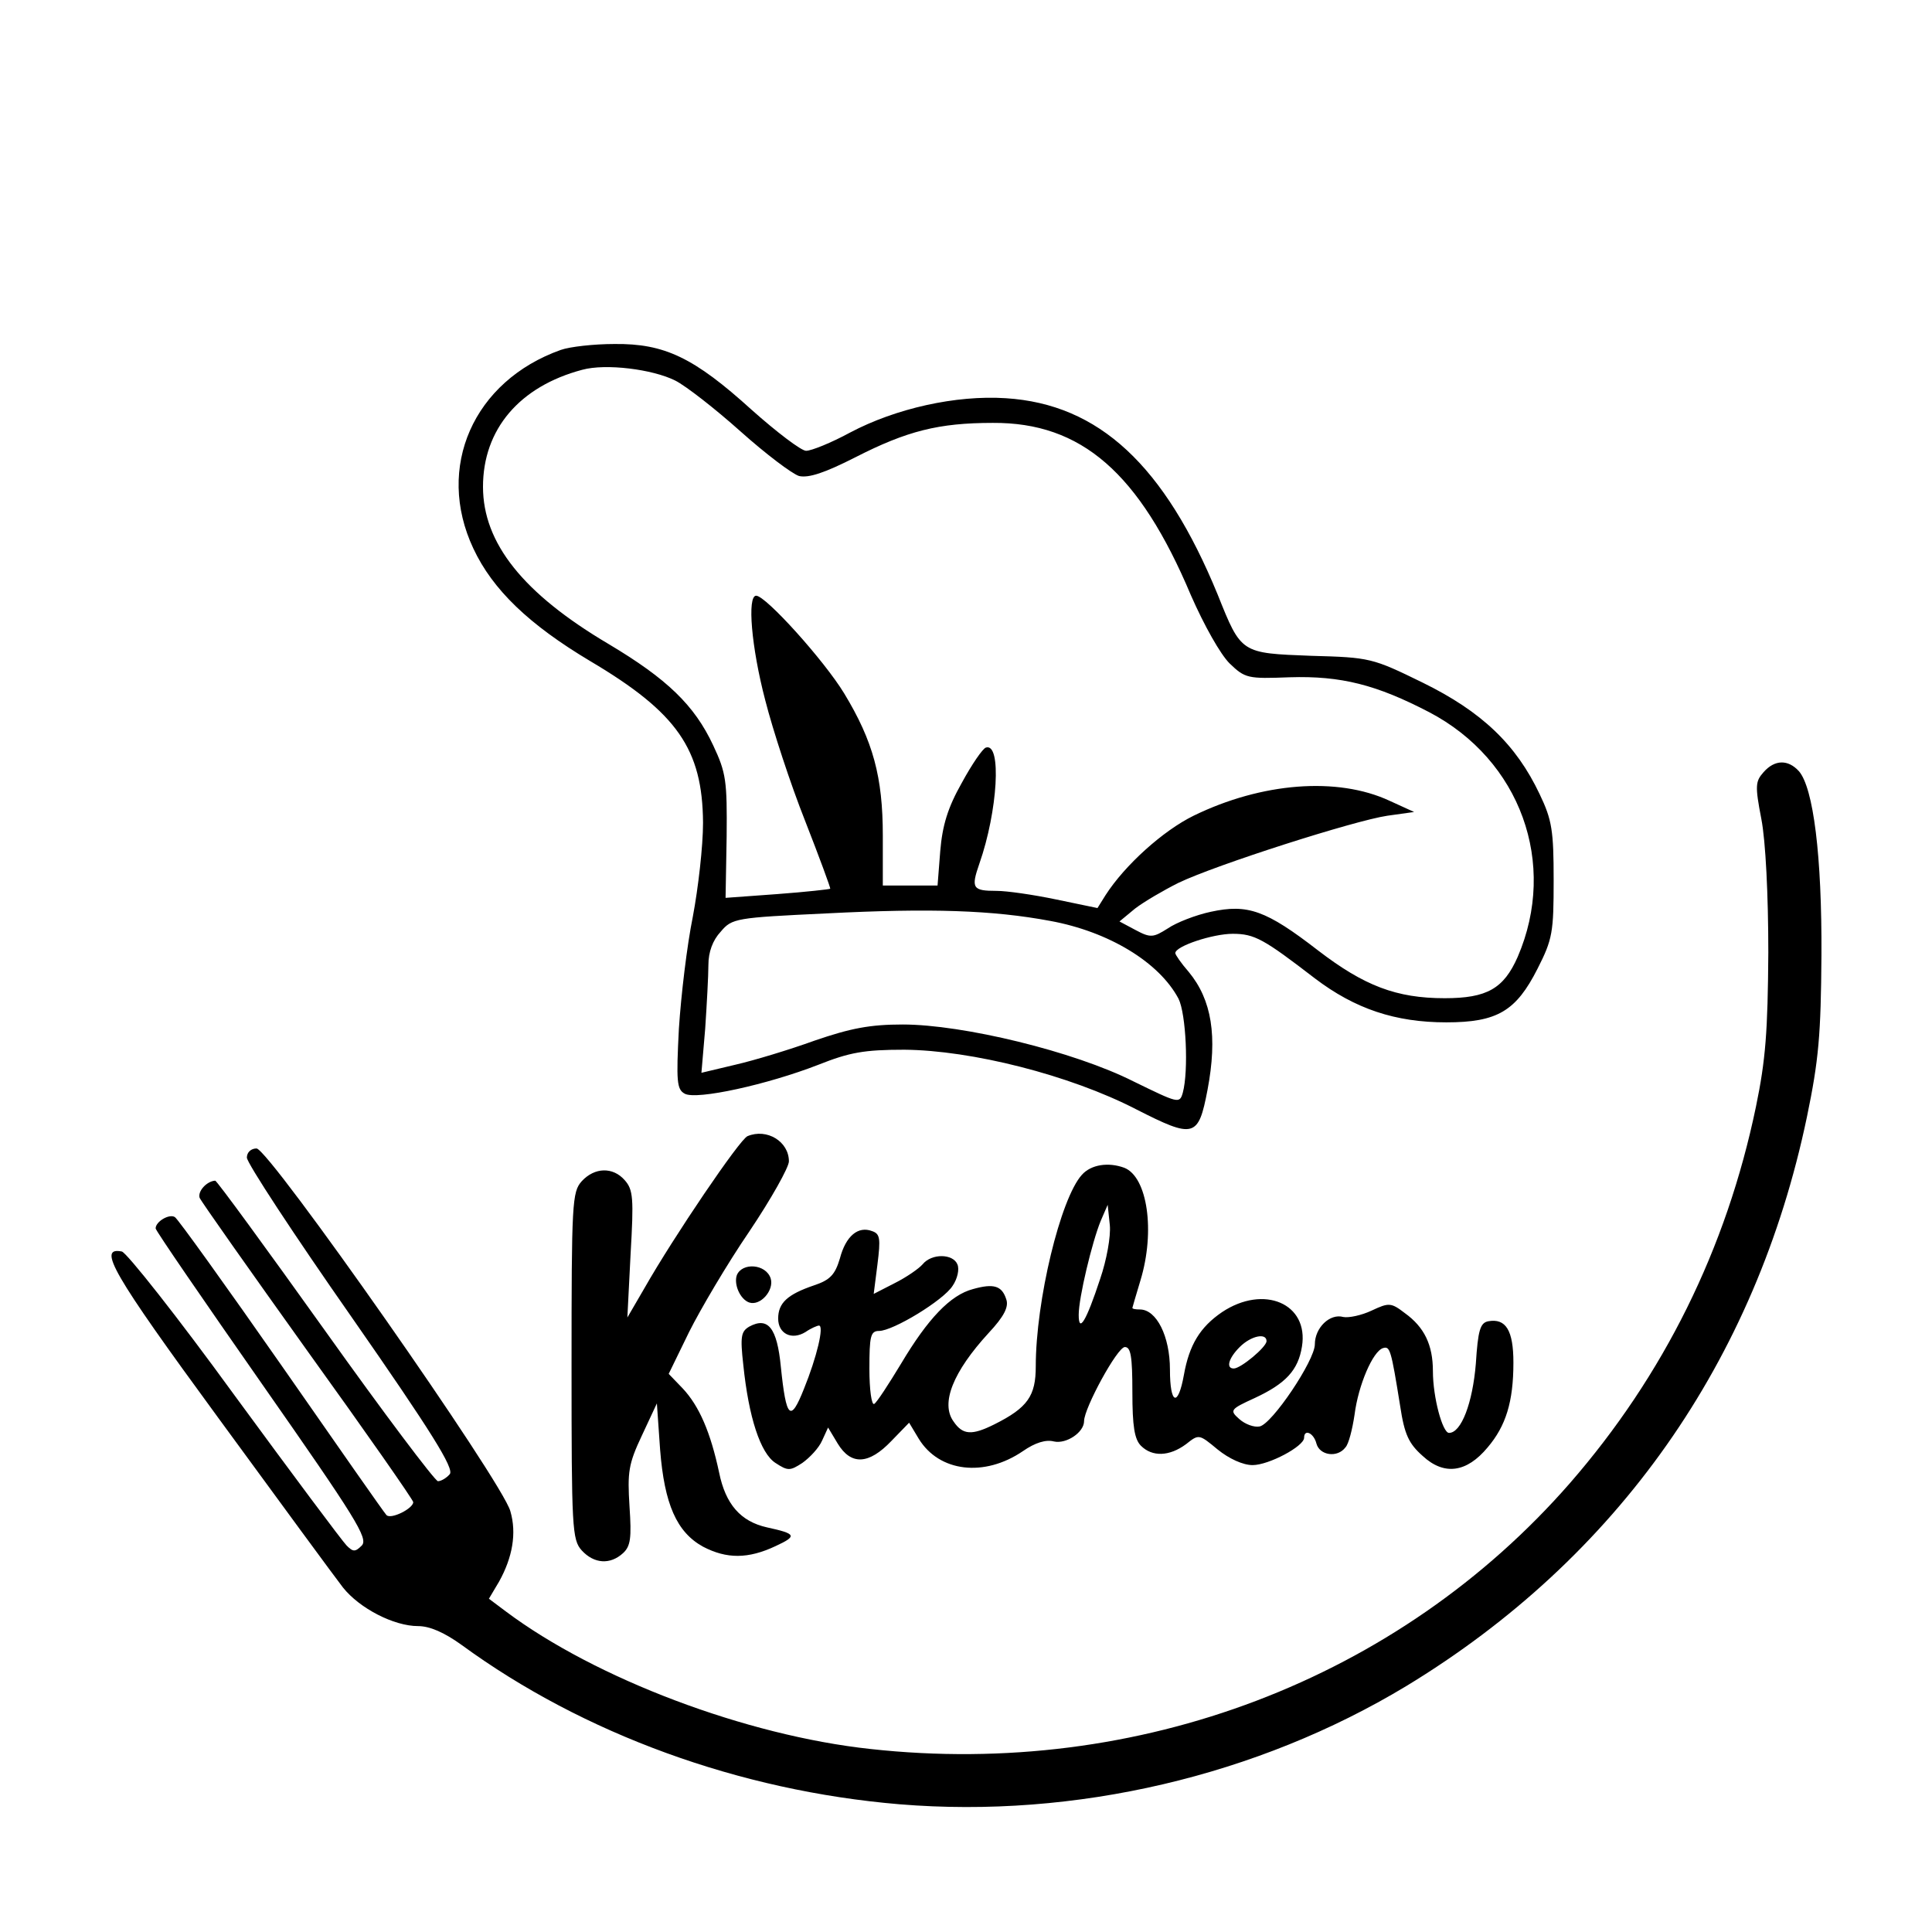 <?xml version="1.0" standalone="no"?>
<!DOCTYPE svg PUBLIC "-//W3C//DTD SVG 20010904//EN"
 "http://www.w3.org/TR/2001/REC-SVG-20010904/DTD/svg10.dtd">
<svg version="1.0" xmlns="http://www.w3.org/2000/svg"
 width="360pt" height="360pt" viewBox="0 0 360 360"
 preserveAspectRatio="xMidYMid meet">

<g transform="translate(0,360) scale(0.1,-0.1)"
fill="#000000" stroke="none">
<path d="M1045 2948 c-163 -58 -234 -219 -163 -370 36 -77 104 -142 218 -210
162 -96 209 -164 210 -301 0 -44 -9 -122 -19 -175 -11 -54 -22 -147 -26 -209
-5 -98 -4 -113 11 -121 22 -12 154 17 249 54 58 23 85 28 160 28 125 -1 308
-47 432 -111 108 -55 116 -53 133 36 19 100 8 168 -35 220 -14 16 -25 32 -25
35 0 13 70 36 107 36 41 0 58 -10 153 -83 75 -57 150 -82 245 -82 95 0 130 21
170 100 28 55 30 68 30 165 0 92 -3 112 -26 160 -44 93 -108 154 -218 208 -94
46 -98 47 -208 50 -131 5 -130 4 -174 114 -99 241 -221 355 -395 366 -93 6
-205 -19 -290 -64 -35 -19 -72 -34 -82 -34 -9 0 -55 35 -101 76 -108 98 -163
124 -256 123 -38 0 -83 -5 -100 -11z m213 -57 c20 -10 75 -53 122 -95 47 -42
96 -79 109 -83 18 -4 48 6 105 35 96 49 155 64 256 64 165 1 273 -93 369 -321
25 -57 55 -110 72 -127 29 -28 34 -29 112 -26 96 3 162 -14 260 -65 170 -89
240 -282 165 -456 -26 -59 -57 -77 -136 -77 -90 0 -150 23 -236 89 -97 75
-131 87 -200 72 -28 -6 -64 -20 -80 -31 -27 -17 -32 -18 -60 -3 l-30 16 29 24
c17 13 53 34 81 48 71 34 328 116 389 125 l50 7 -46 21 c-97 45 -238 34 -365
-28 -57 -28 -128 -92 -164 -148 l-15 -24 -77 16 c-43 9 -92 16 -111 16 -45 0
-48 5 -32 51 34 97 42 226 12 216 -6 -2 -26 -31 -45 -66 -26 -46 -36 -79 -40
-127 l-5 -64 -51 0 -51 0 0 93 c0 109 -18 176 -72 265 -37 61 -146 182 -164
182 -17 0 -9 -96 17 -195 14 -55 47 -156 74 -224 27 -69 48 -126 47 -127 -1
-1 -45 -6 -99 -10 l-96 -7 2 114 c1 104 -1 119 -25 170 -35 75 -86 124 -195
189 -159 94 -234 188 -234 293 0 107 68 187 185 218 44 12 131 1 173 -20z
m699 -1007 c109 -20 203 -77 239 -145 14 -28 19 -134 8 -175 -6 -21 -8 -20
-92 21 -111 56 -318 106 -430 106 -61 0 -97 -7 -164 -30 -47 -17 -113 -37
-148 -45 l-63 -15 7 82 c3 45 6 99 6 119 0 24 8 46 23 62 21 25 28 26 197 34
195 10 310 6 417 -14z"/>
<path d="M3286 2161 c-15 -17 -16 -25 -4 -87 8 -41 13 -142 13 -249 -1 -147
-5 -200 -23 -287 -55 -265 -172 -501 -347 -702 -319 -365 -803 -550 -1303
-495 -232 25 -512 131 -679 256 l-32 24 19 32 c25 45 33 90 21 131 -14 54
-450 676 -473 676 -10 0 -18 -7 -18 -17 0 -10 88 -144 195 -297 149 -214 192
-283 183 -293 -6 -7 -16 -13 -22 -13 -6 1 -101 127 -210 280 -110 154 -202
280 -205 280 -16 -1 -33 -20 -29 -32 3 -7 94 -136 202 -287 108 -150 196 -276
196 -280 0 -12 -42 -33 -50 -24 -4 4 -92 130 -195 278 -104 149 -193 273 -199
277 -10 7 -36 -8 -36 -21 0 -4 90 -135 199 -291 174 -249 198 -287 185 -300
-12 -12 -16 -12 -28 0 -8 8 -102 134 -209 280 -106 146 -201 266 -210 268 -46
9 -18 -40 179 -309 114 -156 219 -299 233 -317 31 -39 95 -72 140 -72 22 0 49
-12 81 -35 227 -166 518 -272 816 -297 328 -27 667 53 944 220 394 239 652
606 747 1061 22 106 26 153 27 301 1 185 -15 312 -42 343 -20 22 -45 22 -66
-2z"/>
<path d="M1393 1483 c-14 -5 -138 -188 -192 -283 l-32 -55 6 118 c6 104 5 120
-11 138 -22 25 -56 24 -80 -2 -18 -20 -19 -40 -19 -344 0 -303 1 -324 19 -344
23 -25 53 -27 77 -5 14 13 16 28 12 87 -4 64 -2 79 23 132 l28 60 6 -86 c8
-102 31 -154 80 -181 44 -23 84 -23 135 1 41 19 39 23 -16 35 -49 11 -77 43
-89 102 -16 75 -37 124 -68 157 l-26 27 38 78 c21 42 71 127 112 187 41 61 74
120 74 131 0 37 -41 62 -77 47z"/>
<path d="M2016 1411 c-40 -44 -86 -235 -86 -357 0 -55 -15 -77 -77 -108 -42
-21 -59 -20 -76 5 -25 34 -1 93 65 165 29 31 38 49 33 63 -8 25 -23 30 -62 19
-42 -11 -84 -55 -134 -139 -23 -38 -45 -72 -50 -75 -5 -3 -9 27 -9 65 0 61 2
71 18 71 26 0 120 57 137 84 9 13 13 31 9 40 -8 20 -48 21 -65 0 -7 -8 -30
-24 -52 -35 l-39 -20 7 55 c6 48 5 57 -10 62 -26 10 -49 -9 -60 -51 -9 -30
-18 -40 -48 -50 -50 -17 -67 -33 -67 -62 0 -28 25 -41 51 -25 10 7 22 12 25
12 10 0 -4 -59 -28 -118 -25 -63 -33 -56 -43 41 -7 73 -24 94 -59 75 -15 -9
-17 -18 -11 -71 10 -98 32 -165 60 -183 23 -15 27 -15 50 0 14 10 31 28 37 42
l11 24 18 -30 c25 -41 58 -39 100 5 l33 34 18 -30 c38 -62 122 -72 194 -23 23
16 43 22 58 18 23 -5 56 17 56 38 0 24 62 138 76 138 11 0 14 -17 14 -84 0
-64 4 -88 16 -100 21 -21 53 -20 84 3 24 19 24 19 59 -10 21 -17 47 -29 65
-29 30 0 96 35 96 51 0 17 18 9 23 -11 6 -22 39 -27 54 -7 6 6 13 34 17 61 7
55 34 118 53 124 13 4 15 -2 32 -108 8 -53 16 -70 42 -93 40 -37 82 -31 121
16 34 40 48 85 48 158 0 60 -14 83 -47 77 -15 -3 -19 -17 -23 -79 -6 -73 -27
-129 -50 -129 -12 0 -30 66 -30 115 0 49 -16 82 -52 108 -26 20 -30 20 -62 5
-19 -9 -43 -14 -53 -12 -25 7 -53 -20 -53 -51 0 -30 -80 -149 -103 -153 -10
-2 -27 4 -38 14 -18 16 -17 18 29 39 58 27 81 52 88 96 13 80 -71 116 -149 64
-41 -28 -61 -61 -71 -117 -11 -61 -26 -55 -26 10 0 62 -25 112 -56 112 -8 0
-14 1 -14 3 0 1 7 24 15 51 28 92 13 193 -30 210 -30 11 -62 6 -79 -13z m34
-194 c-26 -79 -40 -102 -40 -67 0 32 25 136 41 175 l13 30 4 -38 c2 -21 -6
-65 -18 -100z m310 -116 c0 -11 -48 -51 -61 -51 -15 0 -10 19 11 40 21 21 50
27 50 11z"/>
<path d="M1373 1224 c-6 -17 6 -45 23 -51 21 -7 47 23 40 45 -9 27 -53 30 -63
6z"/>
</g>
</svg>
